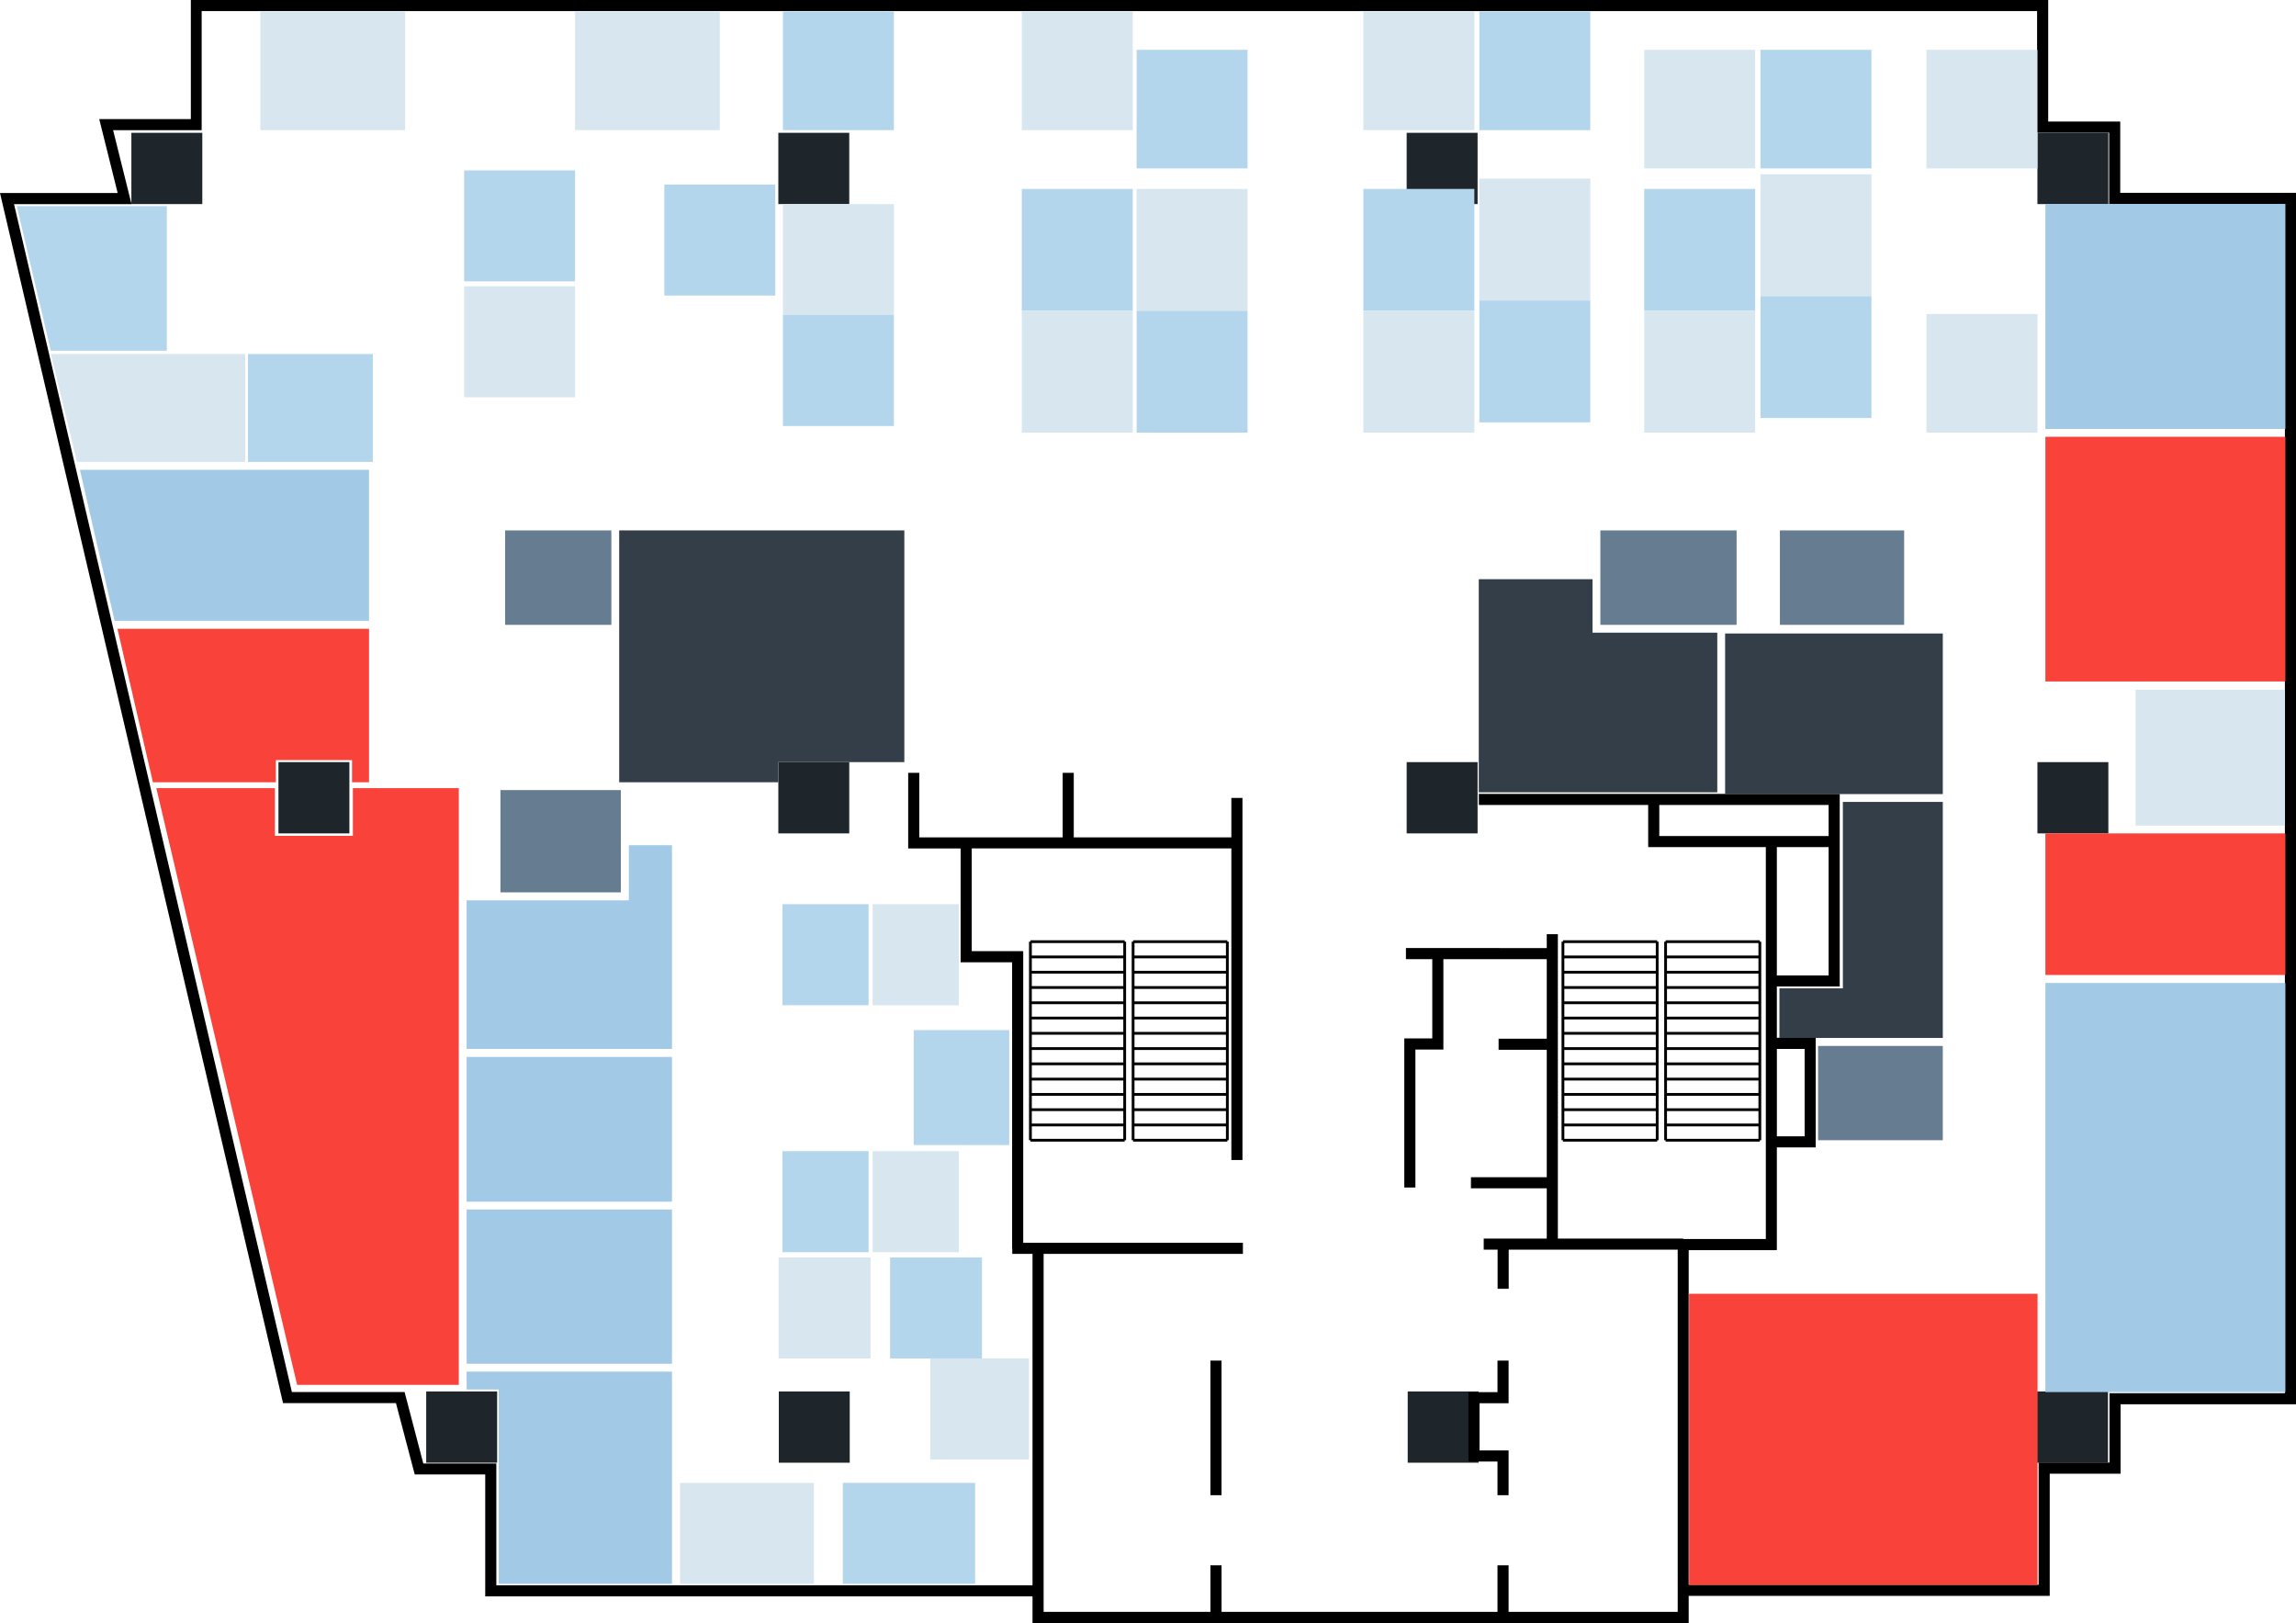 <svg xmlns="http://www.w3.org/2000/svg" viewBox="0 0 827.12 584.6"><defs><style>.cls-1{fill:#1e252b;}.cls-2{fill:none;stroke:#000;stroke-miterlimit:10;}.cls-3{fill:#667c90;}.cls-4{fill:#333e48;}.cls-5{fill:#b3d6ec;}.cls-6{fill:#d8e6f0;}.cls-7{fill:#f9423a;}.cls-8{fill:#a2cae6;}</style></defs><title>WSP_PM_piso15_minimal</title><g id="estructura"><rect class="cls-1" x="733.97" y="274.52" width="25.55" height="25.67"/><rect class="cls-1" x="506.74" y="274.52" width="25.55" height="25.67"/><rect class="cls-1" x="280.39" y="274.52" width="25.55" height="25.67"/><rect class="cls-1" x="100.31" y="274.52" width="25.55" height="25.67"/><rect class="cls-1" x="733.97" y="47.84" width="25.55" height="25.67"/><rect class="cls-1" x="506.74" y="47.84" width="25.55" height="25.67"/><rect class="cls-1" x="280.39" y="47.84" width="25.55" height="25.67"/><rect class="cls-1" x="47.33" y="47.84" width="25.55" height="25.67"/><rect class="cls-1" x="153.54" y="501.2" width="25.55" height="25.67"/><rect class="cls-1" x="280.56" y="501.2" width="25.55" height="25.67"/><rect class="cls-1" x="507.12" y="501.2" width="25.55" height="25.67"/><rect class="cls-1" x="733.84" y="501.2" width="25.55" height="25.67"/><line class="cls-2" x1="371.2" y1="339.19" x2="405.16" y2="339.19"/><line class="cls-2" x1="371.2" y1="344.69" x2="405.16" y2="344.69"/><line class="cls-2" x1="371.2" y1="350.19" x2="405.16" y2="350.19"/><line class="cls-2" x1="371.2" y1="355.7" x2="405.16" y2="355.7"/><line class="cls-2" x1="371.2" y1="361.2" x2="405.16" y2="361.2"/><line class="cls-2" x1="371.2" y1="366.7" x2="405.16" y2="366.7"/><line class="cls-2" x1="371.2" y1="372.2" x2="405.16" y2="372.2"/><line class="cls-2" x1="371.2" y1="377.7" x2="405.16" y2="377.7"/><line class="cls-2" x1="371.2" y1="383.2" x2="405.16" y2="383.2"/><line class="cls-2" x1="371.2" y1="388.7" x2="405.16" y2="388.7"/><line class="cls-2" x1="371.2" y1="394.2" x2="405.16" y2="394.2"/><line class="cls-2" x1="371.2" y1="399.71" x2="405.16" y2="399.71"/><line class="cls-2" x1="371.2" y1="405.21" x2="405.16" y2="405.21"/><line class="cls-2" x1="371.2" y1="410.71" x2="405.16" y2="410.71"/><line class="cls-2" x1="405.16" y1="339.19" x2="405.16" y2="410.71"/><line class="cls-2" x1="371.2" y1="339.19" x2="371.2" y2="410.71"/><line class="cls-2" x1="408.19" y1="339.19" x2="442.14" y2="339.19"/><line class="cls-2" x1="408.19" y1="344.69" x2="442.14" y2="344.69"/><line class="cls-2" x1="408.19" y1="350.19" x2="442.14" y2="350.19"/><line class="cls-2" x1="408.19" y1="355.7" x2="442.14" y2="355.7"/><line class="cls-2" x1="408.19" y1="361.2" x2="442.14" y2="361.2"/><line class="cls-2" x1="408.19" y1="366.7" x2="442.14" y2="366.7"/><line class="cls-2" x1="408.19" y1="372.2" x2="442.14" y2="372.2"/><line class="cls-2" x1="408.19" y1="377.7" x2="442.14" y2="377.7"/><line class="cls-2" x1="408.19" y1="383.2" x2="442.14" y2="383.2"/><line class="cls-2" x1="408.19" y1="388.7" x2="442.14" y2="388.7"/><line class="cls-2" x1="408.19" y1="394.2" x2="442.14" y2="394.2"/><line class="cls-2" x1="408.19" y1="399.71" x2="442.14" y2="399.71"/><line class="cls-2" x1="408.19" y1="405.21" x2="442.14" y2="405.21"/><line class="cls-2" x1="408.19" y1="410.71" x2="442.14" y2="410.71"/><line class="cls-2" x1="442.14" y1="339.19" x2="442.14" y2="410.71"/><line class="cls-2" x1="408.19" y1="339.19" x2="408.19" y2="410.71"/><line class="cls-2" x1="563.04" y1="339.19" x2="596.99" y2="339.19"/><line class="cls-2" x1="563.04" y1="344.69" x2="596.99" y2="344.69"/><line class="cls-2" x1="563.04" y1="350.19" x2="596.99" y2="350.19"/><line class="cls-2" x1="563.04" y1="355.7" x2="596.99" y2="355.7"/><line class="cls-2" x1="563.04" y1="361.2" x2="596.99" y2="361.2"/><line class="cls-2" x1="563.04" y1="366.7" x2="596.99" y2="366.7"/><line class="cls-2" x1="563.04" y1="372.2" x2="596.99" y2="372.2"/><line class="cls-2" x1="563.04" y1="377.7" x2="596.99" y2="377.7"/><line class="cls-2" x1="563.04" y1="383.2" x2="596.99" y2="383.2"/><line class="cls-2" x1="563.04" y1="388.7" x2="596.99" y2="388.7"/><line class="cls-2" x1="563.04" y1="394.2" x2="596.99" y2="394.2"/><line class="cls-2" x1="563.04" y1="399.71" x2="596.99" y2="399.71"/><line class="cls-2" x1="563.04" y1="405.21" x2="596.99" y2="405.21"/><line class="cls-2" x1="563.04" y1="410.71" x2="596.99" y2="410.71"/><line class="cls-2" x1="596.99" y1="339.19" x2="596.99" y2="410.71"/><line class="cls-2" x1="563.04" y1="339.19" x2="563.04" y2="410.71"/><line class="cls-2" x1="600.02" y1="339.19" x2="633.97" y2="339.19"/><line class="cls-2" x1="600.02" y1="344.69" x2="633.97" y2="344.69"/><line class="cls-2" x1="600.02" y1="350.19" x2="633.97" y2="350.19"/><line class="cls-2" x1="600.02" y1="355.7" x2="633.97" y2="355.7"/><line class="cls-2" x1="600.02" y1="361.2" x2="633.97" y2="361.2"/><line class="cls-2" x1="600.02" y1="366.7" x2="633.97" y2="366.7"/><line class="cls-2" x1="600.02" y1="372.2" x2="633.97" y2="372.2"/><line class="cls-2" x1="600.02" y1="377.7" x2="633.97" y2="377.7"/><line class="cls-2" x1="600.02" y1="383.2" x2="633.97" y2="383.2"/><line class="cls-2" x1="600.02" y1="388.7" x2="633.97" y2="388.7"/><line class="cls-2" x1="600.02" y1="394.2" x2="633.97" y2="394.2"/><line class="cls-2" x1="600.02" y1="399.71" x2="633.97" y2="399.71"/><line class="cls-2" x1="600.02" y1="405.21" x2="633.97" y2="405.21"/><line class="cls-2" x1="600.02" y1="410.71" x2="633.97" y2="410.71"/><line class="cls-2" x1="633.97" y1="339.19" x2="633.97" y2="410.71"/><line class="cls-2" x1="600.02" y1="339.19" x2="600.02" y2="410.71"/><path d="M898.05,186.31V160.65H872.1V116.86H203l0,42.9h-33l6.64,26.63H134.25l101.6,434.33.36,1.55h40.68l6.77,25.7h25.39v43.91H506.21v9.58H742.59v-9.77H872.65v-44h25.53v-25h63.19V186.31Zm59.32,432.38H894.18v25H868.65v44H742.59V567.16h31.76v-37h14V490.65h-14V472.18H797V402.82H667v4h61V422h42.38V563.16H740.59V563H695.46V453.35h-4v5H640.73v4h9.49V490.9H640.14v53.71h4V494.9h10.08V462.35h37.24V491H674.11v4h17.35v45.89H664.15v4h27.31V563H668.75v4h5v14.09h4V567h60.88V697.46H677.71V680.69h-4v16.77h-99.4V680.69h-4v16.77h-60.1V568.52H582v-4H502.86V459.46H484.31v-37h93.53V534.71h4V404.27h-4v14.21H521.07V395.24h-4v23.24H465.42V395.24h-4v27.24h18.89v41h18.55V566.52h.05v2h7.3V687.88H313.05V644H286.74L280,618.27h-40.6L139.3,190.39h42.33L175,163.76h31.9l0-42.9H868.1v43.79h25.95v25.66h63.32ZM732,418V406.82h61V418Zm61,4v46.21H774.35V422Zm-18.64,72.68h10v31.49h-10Z" transform="translate(-134.25 -116.86)"/><polygon points="539.46 538.57 543.46 538.57 543.46 522.45 532.99 522.45 532.99 505.45 543.46 505.45 543.46 490.09 539.46 490.09 539.46 501.45 528.99 501.45 528.99 526.45 539.46 526.45 539.46 538.57"/><rect x="436.05" y="490.09" width="4" height="48.48"/><rect class="cls-3" x="181.96" y="191.05" width="38.28" height="34.02"/><rect class="cls-3" x="180.28" y="284.59" width="43.38" height="36.84"/><rect class="cls-3" x="576.52" y="191.05" width="49.08" height="34.02"/><rect class="cls-3" x="641.2" y="191.05" width="44.76" height="34.02"/><rect class="cls-3" x="654.95" y="376.75" width="44.93" height="33.96"/><polygon class="cls-4" points="699.88 288.85 663.88 288.85 663.88 356 641.03 356 641.03 373.87 699.88 373.87 699.88 288.85"/><rect class="cls-4" x="621.46" y="228.19" width="78.42" height="57.84"/><polygon class="cls-4" points="573.7 208.63 532.72 208.63 532.72 285.4 618.64 285.4 618.64 227.89 573.7 227.89 573.7 208.63"/></g><g id="puestos"><rect class="cls-5" x="89.33" y="127.53" width="44.98" height="38.86"/><polygon class="cls-6" points="88.33 127.53 88.33 166.39 27.76 166.39 18.31 127.53 88.33 127.53"/><polygon class="cls-5" points="6.05 74.25 18.31 126.34 60.1 126.34 60.1 74.25 6.05 74.25"/><rect class="cls-5" x="167.2" y="61.39" width="39.97" height="39.97"/><rect class="cls-6" x="167.2" y="103.13" width="39.97" height="39.97"/><rect class="cls-5" x="239.32" y="66.49" width="39.97" height="39.97"/><rect class="cls-6" x="282.05" y="73.51" width="39.97" height="39.97"/><rect class="cls-5" x="282.05" y="113.48" width="39.97" height="39.97"/><rect class="cls-5" x="368.09" y="68.05" width="39.97" height="43.9"/><rect class="cls-6" x="368.09" y="111.94" width="39.97" height="43.9"/><rect class="cls-6" x="409.45" y="68.05" width="39.97" height="43.9"/><rect class="cls-5" x="409.45" y="111.94" width="39.97" height="43.9"/><rect class="cls-5" x="491.15" y="68.05" width="39.97" height="43.9"/><rect class="cls-6" x="491.15" y="111.94" width="39.97" height="43.9"/><rect class="cls-6" x="532.92" y="64.35" width="39.97" height="43.9"/><rect class="cls-5" x="532.92" y="108.24" width="39.97" height="43.9"/><rect class="cls-5" x="592.32" y="68.05" width="39.97" height="43.9"/><rect class="cls-6" x="592.32" y="111.94" width="39.97" height="43.9"/><rect class="cls-6" x="634.2" y="62.77" width="39.97" height="43.9"/><rect class="cls-5" x="634.2" y="106.67" width="39.97" height="43.9"/><rect class="cls-6" x="694" y="113.11" width="39.97" height="42.73"/><rect class="cls-6" x="769.33" y="248.47" width="53.83" height="48.9"/><rect class="cls-6" x="694" y="17.94" width="39.97" height="42.73"/><rect class="cls-5" x="634.2" y="17.94" width="39.97" height="42.73"/><rect class="cls-6" x="592.32" y="17.94" width="39.97" height="42.73"/><rect class="cls-5" x="532.92" y="4.15" width="39.97" height="42.73"/><rect class="cls-6" x="491.15" y="4.15" width="39.97" height="42.73"/><rect class="cls-5" x="409.45" y="17.94" width="39.97" height="42.73"/><rect class="cls-6" x="368.09" y="4.15" width="39.97" height="42.73"/><rect class="cls-5" x="282.05" y="4.15" width="39.97" height="42.73"/><rect class="cls-6" x="207.16" y="4.15" width="52.14" height="42.73"/><rect class="cls-6" x="93.8" y="4.15" width="52.14" height="42.73"/><rect class="cls-5" x="281.86" y="325.69" width="31.05" height="36.4"/><rect class="cls-5" x="281.86" y="414.65" width="31.05" height="36.4"/><rect class="cls-6" x="314.37" y="325.69" width="31.05" height="36.4"/><rect class="cls-5" x="329.16" y="371.05" width="34.42" height="41.4"/><rect class="cls-6" x="314.37" y="414.65" width="31.05" height="36.4"/><rect class="cls-6" x="280.48" y="452.95" width="33.11" height="36.37"/><rect class="cls-5" x="320.65" y="452.95" width="33.11" height="36.37"/><rect class="cls-6" x="335.12" y="489.32" width="35.57" height="36.37"/><rect class="cls-5" x="303.63" y="534.13" width="47.66" height="36.37"/><rect class="cls-6" x="244.99" y="534.13" width="48.21" height="36.37"/><rect class="cls-7" x="608.48" y="466.03" width="125.54" height="104.88"/><rect class="cls-8" x="736.84" y="354.07" width="86.46" height="147.36"/><rect class="cls-7" x="736.84" y="300.19" width="86.46" height="51"/><rect class="cls-7" x="736.84" y="157.33" width="86.46" height="88.14"/><rect class="cls-8" x="736.84" y="73.45" width="86.46" height="81.06"/><polygon class="cls-8" points="28.78 169.21 41.29 223.63 132.94 223.63 132.94 169.21 28.78 169.21"/><polygon class="cls-7" points="42.31 226.51 55.08 281.77 99.37 281.77 99.37 273.79 126.82 273.79 126.82 281.77 132.94 281.77 132.94 226.51 42.31 226.51"/><polygon class="cls-7" points="56.31 283.88 107.03 498.82 165.28 498.82 165.28 283.88 127.12 283.88 127.12 301.07 99.03 301.07 99.03 283.88 56.31 283.88"/><polygon class="cls-8" points="168.1 324.31 168.1 377.83 242.08 377.83 242.08 304.45 226.54 304.45 226.54 324.31 168.1 324.31"/><rect class="cls-8" x="168.1" y="380.71" width="73.98" height="52.14"/><rect class="cls-8" x="168.1" y="435.67" width="73.98" height="55.56"/><polygon class="cls-8" points="168.1 494.05 168.1 500.51 179.67 500.51 179.67 570.5 242.08 570.5 242.08 494.05 168.1 494.05"/><polygon class="cls-4" points="223.06 191.05 223.06 281.77 280.39 281.77 280.39 274.52 325.78 274.52 325.78 191.05 223.06 191.05"/></g></svg>
